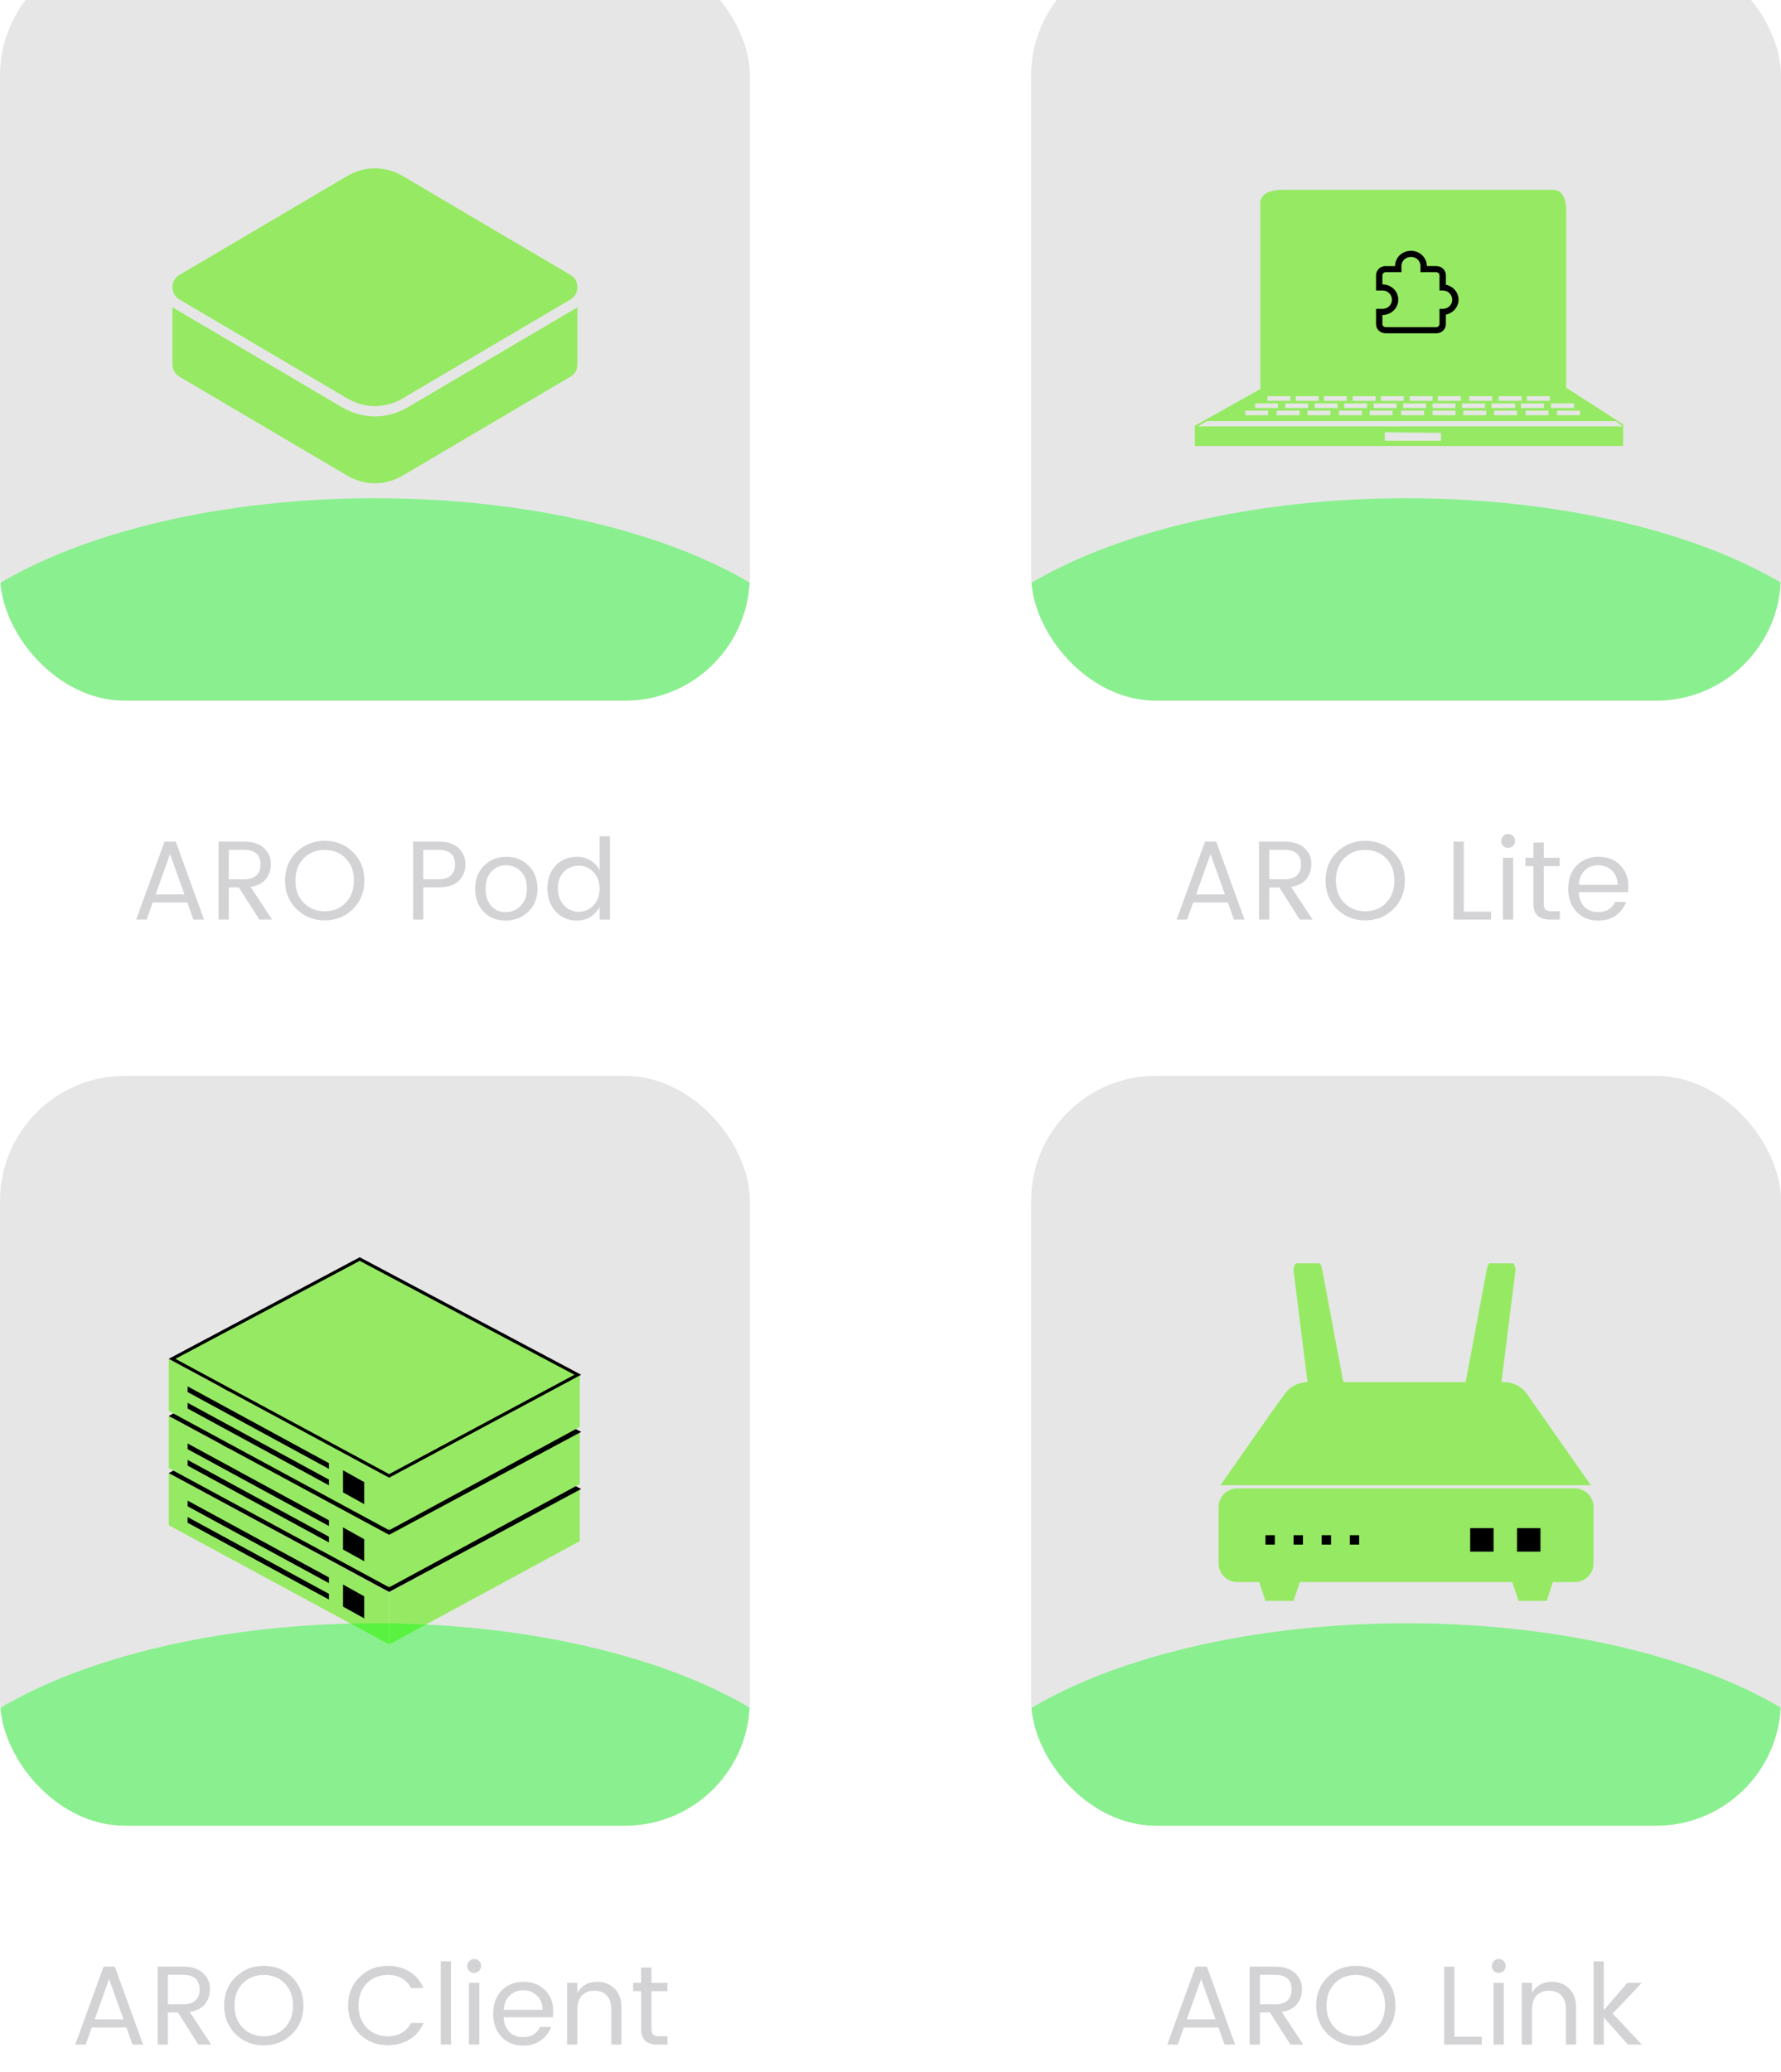 <svg width="190" height="221" viewBox="0 0 190 221" fill="none" xmlns="http://www.w3.org/2000/svg">
<g filter="url(#filter0_i_13_682)">
<g clip-path="url(#clip0_13_682)">
<rect y="0.084" width="80" height="80" rx="13.333" fill="black" fill-opacity="0.1"/>
<path d="M60.857 34.656L42.992 24.125C41.09 23.004 38.91 23.004 37.008 24.125L19.143 34.656C18.67 34.934 18.4 35.411 18.4 35.967C18.4 36.523 18.67 37 19.143 37.278L37.008 47.809C38.91 48.93 41.09 48.93 42.992 47.809L60.857 37.278C61.33 37 61.6 36.523 61.6 35.967C61.6 35.411 61.33 34.934 60.857 34.656ZM18.4 44.202C18.4 44.757 18.67 45.235 19.143 45.513L37.008 56.044C38.91 57.165 41.09 57.165 42.992 56.044L60.857 45.513C61.33 45.235 61.6 44.757 61.6 44.202V38.097C61.535 38.144 61.468 38.187 61.399 38.228L43.534 48.759C41.297 50.078 38.703 50.078 36.467 48.759L18.602 38.228C18.532 38.187 18.465 38.144 18.4 38.097V44.202Z" fill="#96EA63"/>
<g opacity="0.4" filter="url(#filter1_f_13_682)">
<ellipse cx="40.028" cy="81.957" rx="50.752" ry="23.482" fill="#00FF0D"/>
</g>
</g>
</g>
<path d="M20.636 98.085L19.988 96.26H16.292L15.644 98.085H14.528L17.552 89.769H18.752L21.764 98.085H20.636ZM16.604 95.397H19.676L18.14 91.1L16.604 95.397ZM24.409 94.653V98.085H23.317V89.769H26.017C26.953 89.769 27.665 89.996 28.153 90.453C28.649 90.909 28.897 91.469 28.897 92.132C28.897 92.788 28.717 93.337 28.357 93.776C27.997 94.216 27.457 94.493 26.737 94.605L29.029 98.085H27.661L25.477 94.653H24.409ZM24.409 90.644V93.788H26.017C26.617 93.788 27.061 93.653 27.349 93.38C27.645 93.1 27.793 92.713 27.793 92.216C27.793 91.168 27.201 90.644 26.017 90.644H24.409ZM36.879 96.296C37.463 95.697 37.755 94.904 37.755 93.921C37.755 92.936 37.463 92.148 36.879 91.556C36.295 90.957 35.547 90.656 34.635 90.656C33.731 90.656 32.983 90.957 32.391 91.556C31.807 92.148 31.515 92.936 31.515 93.921C31.515 94.904 31.811 95.697 32.403 96.296C32.995 96.897 33.743 97.197 34.647 97.197C35.551 97.197 36.295 96.897 36.879 96.296ZM34.647 98.168C33.455 98.168 32.451 97.769 31.635 96.969C30.819 96.16 30.411 95.144 30.411 93.921C30.411 92.689 30.819 91.677 31.635 90.885C32.451 90.085 33.455 89.684 34.647 89.684C35.839 89.684 36.839 90.085 37.647 90.885C38.463 91.677 38.871 92.689 38.871 93.921C38.871 95.153 38.463 96.168 37.647 96.969C36.839 97.769 35.839 98.168 34.647 98.168ZM46.767 89.769C47.703 89.769 48.416 89.996 48.904 90.453C49.4 90.909 49.648 91.493 49.648 92.204C49.648 92.916 49.407 93.504 48.928 93.969C48.456 94.424 47.736 94.653 46.767 94.653H45.16V98.085H44.068V89.769H46.767ZM45.16 93.788H46.767C47.367 93.788 47.812 93.653 48.099 93.38C48.395 93.1 48.544 92.713 48.544 92.216C48.544 91.168 47.952 90.644 46.767 90.644H45.16V93.788ZM53.933 97.293C54.549 97.293 55.081 97.073 55.529 96.632C55.985 96.184 56.213 95.569 56.213 94.784C56.213 94.001 55.997 93.388 55.565 92.948C55.133 92.508 54.605 92.288 53.981 92.288C53.365 92.288 52.849 92.508 52.433 92.948C52.017 93.388 51.809 94.004 51.809 94.796C51.809 95.581 52.009 96.192 52.409 96.632C52.809 97.073 53.317 97.293 53.933 97.293ZM51.593 97.257C50.993 96.632 50.693 95.812 50.693 94.796C50.693 93.781 51.009 92.96 51.641 92.337C52.273 91.704 53.065 91.388 54.017 91.388C54.969 91.388 55.761 91.704 56.393 92.337C57.025 92.96 57.341 93.781 57.341 94.796C57.341 95.805 57.009 96.624 56.345 97.257C55.689 97.88 54.885 98.192 53.933 98.192C52.981 98.192 52.201 97.88 51.593 97.257ZM63.303 96.585C63.743 96.136 63.963 95.54 63.963 94.796C63.963 94.052 63.743 93.457 63.303 93.008C62.871 92.561 62.347 92.337 61.731 92.337C61.123 92.337 60.599 92.552 60.159 92.984C59.727 93.416 59.511 94.004 59.511 94.749C59.511 95.493 59.731 96.097 60.171 96.561C60.611 97.025 61.135 97.257 61.743 97.257C62.351 97.257 62.871 97.032 63.303 96.585ZM61.539 98.192C60.643 98.192 59.895 97.873 59.295 97.233C58.695 96.585 58.395 95.76 58.395 94.76C58.395 93.752 58.691 92.941 59.283 92.325C59.883 91.701 60.635 91.388 61.539 91.388C62.099 91.388 62.587 91.52 63.003 91.784C63.427 92.049 63.747 92.392 63.963 92.817V89.204H65.067V98.085H63.963V96.74C63.747 97.172 63.427 97.525 63.003 97.796C62.587 98.061 62.099 98.192 61.539 98.192Z" fill="#D3D3D6"/>
<g filter="url(#filter2_i_13_682)">
<g clip-path="url(#clip1_13_682)">
<rect x="110" y="0.084" width="80" height="80" rx="13.333" fill="black" fill-opacity="0.1"/>
<path d="M167.083 46.687V27.752C167.083 25.237 165.476 25.586 165.476 25.586H136.76C134.105 25.586 134.454 27.193 134.454 27.193V46.827L127.468 50.739V52.905H173.162V50.599L167.083 46.687ZM165.476 48.364H167.922V48.853H165.476V48.364ZM168.551 49.132V49.621H166.105V49.132H168.551ZM162.891 47.595H165.337V48.084H162.891V47.595ZM162.751 49.132H165.197V49.621H162.751L162.751 49.132ZM162.262 48.853V48.364H164.708V48.853H162.262ZM159.887 47.595H162.332V48.084H159.887V47.595ZM159.398 49.132H161.843V49.621H159.398V49.132ZM159.118 48.853V48.364H161.633V48.853H159.118ZM156.743 47.595H159.188V48.084H156.743V47.595ZM155.974 48.364H158.42V48.853H155.974L155.974 48.364ZM158.559 49.132V49.621H156.114V49.132H158.559ZM153.389 47.595H155.834V48.084H153.389V47.595ZM152.83 48.364H155.275V48.853H152.83L152.83 48.364ZM155.275 49.132V49.621H152.83V49.132H155.275ZM150.385 47.595H152.83V48.084H150.385V47.595ZM149.686 48.853V48.364H152.131V48.853H149.686ZM151.922 49.132V49.621H149.476V49.132H151.922ZM147.31 47.595H149.756V48.084H147.31V47.595ZM146.542 48.853V48.364H148.987V48.853H146.542ZM148.568 49.132V49.621H146.123V49.132H148.568ZM144.306 47.595H146.751V48.084H144.306V47.595ZM143.398 48.853V48.364H145.843V48.853H143.398ZM145.284 49.132V49.621H142.839V49.132H145.284ZM141.232 47.595H143.677V48.084H141.232V47.595ZM137.109 48.853V48.364H139.555V48.853H137.109ZM138.647 49.132V49.621H136.201V49.132H138.647H138.647ZM139.485 49.132H141.93V49.621H139.485V49.132H139.485ZM140.254 48.853V48.364H142.699V48.853H140.254H140.254ZM138.227 47.595H140.673V48.084H138.227V47.595ZM135.223 47.595H137.668V48.084H135.223V47.595H135.223ZM133.895 48.364H136.341V48.853H133.895V48.364H133.895ZM132.847 49.132H135.293V49.621H132.847L132.847 49.132ZM153.738 52.346H147.73V51.438L153.738 51.508V52.346H153.738ZM127.817 50.809L128.725 50.25H172.393L173.092 50.809H127.817Z" fill="#96EA63"/>
<path d="M154.247 35.702V34.626C154.213 34.105 153.773 33.713 153.231 33.713H152.216V33.648C152.182 32.769 151.437 32.084 150.523 32.084C149.576 32.084 148.831 32.801 148.831 33.714H147.748C147.207 33.747 146.8 34.17 146.8 34.692V36.321H147.545C148.087 36.354 148.493 36.778 148.493 37.299C148.493 37.853 148.053 38.277 147.477 38.277H146.8V39.971C146.834 40.493 147.274 40.884 147.816 40.884H153.299C153.84 40.851 154.246 40.428 154.246 39.906V38.896C155.025 38.733 155.6 38.081 155.6 37.299C155.6 36.517 155.025 35.865 154.247 35.702ZM153.908 38.277H153.57V39.939C153.536 40.102 153.4 40.232 153.231 40.232H147.782C147.613 40.199 147.477 40.069 147.477 39.906V38.929H147.545C148.459 38.896 149.17 38.179 149.17 37.299C149.17 36.386 148.425 35.669 147.477 35.669V34.659C147.511 34.496 147.646 34.366 147.816 34.366H149.508V33.649C149.542 33.127 149.982 32.736 150.523 32.736C151.099 32.736 151.539 33.159 151.539 33.713V34.365H153.265C153.434 34.398 153.57 34.528 153.57 34.691V36.321H153.976C154.517 36.354 154.923 36.778 154.923 37.299C154.923 37.853 154.483 38.277 153.908 38.277Z" fill="black"/>
<g opacity="0.4" filter="url(#filter3_f_13_682)">
<ellipse cx="150.028" cy="81.957" rx="50.752" ry="23.482" fill="#00FF0D"/>
</g>
</g>
</g>
<path d="M131.636 98.085L130.988 96.26H127.292L126.644 98.085H125.528L128.552 89.769H129.752L132.764 98.085H131.636ZM127.604 95.397H130.676L129.14 91.1L127.604 95.397ZM135.409 94.653V98.085H134.317V89.769H137.017C137.953 89.769 138.665 89.996 139.153 90.453C139.649 90.909 139.897 91.469 139.897 92.132C139.897 92.788 139.717 93.337 139.357 93.776C138.997 94.216 138.457 94.493 137.737 94.605L140.029 98.085H138.661L136.477 94.653H135.409ZM135.409 90.644V93.788H137.017C137.617 93.788 138.061 93.653 138.349 93.38C138.645 93.1 138.793 92.713 138.793 92.216C138.793 91.168 138.201 90.644 137.017 90.644H135.409ZM147.879 96.296C148.463 95.697 148.755 94.904 148.755 93.921C148.755 92.936 148.463 92.148 147.879 91.556C147.295 90.957 146.547 90.656 145.635 90.656C144.731 90.656 143.983 90.957 143.391 91.556C142.807 92.148 142.515 92.936 142.515 93.921C142.515 94.904 142.811 95.697 143.403 96.296C143.995 96.897 144.743 97.197 145.647 97.197C146.551 97.197 147.295 96.897 147.879 96.296ZM145.647 98.168C144.455 98.168 143.451 97.769 142.635 96.969C141.819 96.16 141.411 95.144 141.411 93.921C141.411 92.689 141.819 91.677 142.635 90.885C143.451 90.085 144.455 89.684 145.647 89.684C146.839 89.684 147.839 90.085 148.647 90.885C149.463 91.677 149.871 92.689 149.871 93.921C149.871 95.153 149.463 96.168 148.647 96.969C147.839 97.769 146.839 98.168 145.647 98.168ZM155.067 89.769H156.159V97.245H159.075V98.085H155.067V89.769ZM161.412 90.225C161.268 90.368 161.092 90.441 160.884 90.441C160.676 90.441 160.5 90.368 160.356 90.225C160.22 90.081 160.152 89.904 160.152 89.697C160.152 89.489 160.224 89.312 160.368 89.168C160.512 89.025 160.684 88.953 160.884 88.953C161.092 88.953 161.268 89.025 161.412 89.168C161.556 89.312 161.628 89.489 161.628 89.697C161.628 89.904 161.556 90.081 161.412 90.225ZM160.332 98.085V91.496H161.424V98.085H160.332ZM165.507 97.197H166.407V98.085H165.303C164.159 98.085 163.587 97.52 163.587 96.392V92.385H162.735V91.496H163.587V89.865H164.691V91.496H166.395V92.385H164.691V96.392C164.691 96.689 164.751 96.897 164.871 97.016C164.991 97.136 165.203 97.197 165.507 97.197ZM170.492 98.192C169.548 98.192 168.78 97.88 168.188 97.257C167.596 96.632 167.3 95.808 167.3 94.784C167.3 93.76 167.6 92.941 168.2 92.325C168.8 91.701 169.576 91.388 170.528 91.388C171.488 91.388 172.256 91.684 172.832 92.276C173.416 92.861 173.708 93.609 173.708 94.52C173.708 94.752 173.692 94.969 173.66 95.168H168.416C168.448 95.825 168.652 96.344 169.028 96.728C169.412 97.105 169.9 97.293 170.492 97.293C170.94 97.293 171.316 97.192 171.62 96.993C171.932 96.793 172.16 96.528 172.304 96.201H173.48C173.272 96.776 172.912 97.252 172.4 97.629C171.896 98.004 171.26 98.192 170.492 98.192ZM172.568 94.376C172.56 93.745 172.36 93.24 171.968 92.865C171.576 92.481 171.088 92.288 170.504 92.288C169.928 92.288 169.448 92.477 169.064 92.853C168.68 93.221 168.468 93.728 168.428 94.376H172.568Z" fill="#D3D3D6"/>
<g filter="url(#filter4_i_13_682)">
<g clip-path="url(#clip2_13_682)">
<rect y="120.084" width="80" height="80" rx="13.333" fill="black" fill-opacity="0.1"/>
<path d="M18 162.453L41.511 175.168V180.733L18 168.019V162.457V162.453Z" fill="#96EA63"/>
<path d="M20.017 165.395L35.094 173.587V174.197L20.017 166.001V165.395ZM20.017 167.148L35.094 175.34V175.95L20.017 167.758V167.148ZM36.597 174.347L38.856 175.605V177.956L36.597 176.702V174.347Z" fill="black"/>
<path d="M61.854 164.152L41.527 175.168V180.733L61.854 169.718V164.152Z" fill="#96EA63"/>
<path d="M61.28 164.157L41.512 174.752L18.717 162.459L38.373 152.005L61.28 164.157Z" fill="#96EA63" stroke="black" stroke-width="0.677"/>
<path d="M18 156.361L41.511 169.075V174.64L18 161.926V156.364V156.361Z" fill="#96EA63"/>
<path d="M20.017 159.302L35.094 167.495V168.105L20.017 159.908V159.302ZM20.017 161.055L35.094 169.248V169.857L20.017 161.665V161.055ZM36.597 168.254L38.856 169.512V171.863L36.597 170.609V168.254Z" fill="black"/>
<path d="M61.854 158.06L41.527 169.075V174.64L61.854 163.625V158.06Z" fill="#96EA63"/>
<path d="M61.28 158.065L41.512 168.659L18.717 156.366L38.373 145.912L61.28 158.065Z" fill="#96EA63" stroke="black" stroke-width="0.677"/>
<path d="M18 150.268L41.511 162.983V168.548L18 155.833V150.272V150.268Z" fill="#96EA63"/>
<path d="M20.017 153.21L35.094 161.402V162.012L20.017 153.816V153.21ZM20.017 154.963L35.094 163.155V163.765L20.017 155.572V154.963ZM36.597 162.162L38.856 163.42V165.771L36.597 164.517V162.162Z" fill="black"/>
<path d="M61.854 151.967L41.527 162.982V168.548L61.854 157.532V151.967Z" fill="#96EA63"/>
<path d="M61.64 151.97L41.512 162.759L18.357 150.272L38.374 139.628L61.64 151.97Z" fill="#96EA63" stroke="black" stroke-width="0.338"/>
<g opacity="0.4" filter="url(#filter5_f_13_682)">
<ellipse cx="40.028" cy="201.958" rx="50.752" ry="23.482" fill="#00FF0D"/>
</g>
</g>
</g>
<path d="M14.136 218.084L13.488 216.26H9.792L9.144 218.084H8.028L11.052 209.768H12.252L15.264 218.084H14.136ZM10.104 215.396H13.176L11.64 211.1L10.104 215.396ZM17.909 214.652V218.084H16.817V209.768H19.517C20.453 209.768 21.165 209.996 21.653 210.452C22.149 210.908 22.397 211.468 22.397 212.132C22.397 212.788 22.217 213.336 21.857 213.776C21.497 214.216 20.957 214.492 20.237 214.604L22.529 218.084H21.161L18.977 214.652H17.909ZM17.909 210.644V213.788H19.517C20.117 213.788 20.561 213.652 20.849 213.38C21.145 213.1 21.293 212.712 21.293 212.216C21.293 211.168 20.701 210.644 19.517 210.644H17.909ZM30.379 216.296C30.963 215.696 31.255 214.904 31.255 213.92C31.255 212.936 30.963 212.148 30.379 211.556C29.795 210.956 29.047 210.656 28.135 210.656C27.231 210.656 26.483 210.956 25.891 211.556C25.307 212.148 25.015 212.936 25.015 213.92C25.015 214.904 25.311 215.696 25.903 216.296C26.495 216.896 27.243 217.196 28.147 217.196C29.051 217.196 29.795 216.896 30.379 216.296ZM28.147 218.168C26.955 218.168 25.951 217.768 25.135 216.968C24.319 216.16 23.911 215.144 23.911 213.92C23.911 212.688 24.319 211.676 25.135 210.884C25.951 210.084 26.955 209.684 28.147 209.684C29.339 209.684 30.339 210.084 31.147 210.884C31.963 211.676 32.371 212.688 32.371 213.92C32.371 215.152 31.963 216.168 31.147 216.968C30.339 217.768 29.339 218.168 28.147 218.168ZM41.371 218.156C40.179 218.156 39.175 217.756 38.359 216.956C37.544 216.156 37.136 215.144 37.136 213.92C37.136 212.688 37.544 211.676 38.359 210.884C39.175 210.084 40.179 209.684 41.371 209.684C42.236 209.684 43.004 209.888 43.675 210.296C44.355 210.704 44.855 211.292 45.175 212.06H43.855C43.359 211.124 42.532 210.656 41.371 210.656C40.468 210.656 39.719 210.956 39.127 211.556C38.544 212.148 38.252 212.936 38.252 213.92C38.252 214.904 38.544 215.696 39.127 216.296C39.719 216.896 40.468 217.196 41.371 217.196C41.923 217.196 42.416 217.076 42.847 216.836C43.279 216.588 43.615 216.236 43.855 215.78H45.175C44.855 216.548 44.355 217.136 43.675 217.544C43.004 217.952 42.236 218.156 41.371 218.156ZM47.016 218.084V209.204H48.108V218.084H47.016ZM51.11 210.224C50.966 210.368 50.79 210.44 50.582 210.44C50.374 210.44 50.198 210.368 50.054 210.224C49.918 210.08 49.85 209.904 49.85 209.696C49.85 209.488 49.922 209.312 50.066 209.168C50.21 209.024 50.382 208.952 50.582 208.952C50.79 208.952 50.966 209.024 51.11 209.168C51.254 209.312 51.326 209.488 51.326 209.696C51.326 209.904 51.254 210.08 51.11 210.224ZM50.03 218.084V211.496H51.122V218.084H50.03ZM55.805 218.192C54.861 218.192 54.093 217.88 53.501 217.256C52.909 216.632 52.613 215.808 52.613 214.784C52.613 213.76 52.913 212.94 53.513 212.324C54.113 211.7 54.889 211.388 55.841 211.388C56.801 211.388 57.569 211.684 58.145 212.276C58.729 212.86 59.021 213.608 59.021 214.52C59.021 214.752 59.005 214.968 58.973 215.168H53.729C53.761 215.824 53.965 216.344 54.341 216.728C54.725 217.104 55.213 217.292 55.805 217.292C56.253 217.292 56.629 217.192 56.933 216.992C57.245 216.792 57.473 216.528 57.617 216.2H58.793C58.585 216.776 58.225 217.252 57.713 217.628C57.209 218.004 56.573 218.192 55.805 218.192ZM57.881 214.376C57.873 213.744 57.673 213.24 57.281 212.864C56.889 212.48 56.401 212.288 55.817 212.288C55.241 212.288 54.761 212.476 54.377 212.852C53.993 213.22 53.781 213.728 53.741 214.376H57.881ZM61.593 211.496V212.564C62.041 211.78 62.757 211.388 63.741 211.388C64.469 211.388 65.077 211.632 65.565 212.12C66.053 212.6 66.297 213.288 66.297 214.184V218.084H65.217V214.364C65.217 213.7 65.057 213.196 64.737 212.852C64.417 212.508 63.973 212.336 63.405 212.336C62.845 212.336 62.401 212.508 62.073 212.852C61.753 213.196 61.593 213.7 61.593 214.364V218.084H60.501V211.496H61.593ZM70.316 217.196H71.216V218.084H70.112C68.968 218.084 68.396 217.52 68.396 216.392V212.384H67.544V211.496H68.396V209.864H69.5V211.496H71.204V212.384H69.5V216.392C69.5 216.688 69.56 216.896 69.68 217.016C69.8 217.136 70.012 217.196 70.316 217.196Z" fill="#D3D3D6"/>
<g filter="url(#filter6_i_13_682)">
<g clip-path="url(#clip3_13_682)">
<rect x="110" y="120.084" width="80" height="80" rx="13.333" fill="black" fill-opacity="0.1"/>
<g clip-path="url(#clip4_13_682)">
<path d="M139 139.751H140.037C140.271 139.752 140.497 139.833 140.676 139.983C140.856 140.132 140.977 140.339 141.02 140.569L143.647 154.569C143.674 154.713 143.669 154.861 143.632 155.003C143.595 155.145 143.528 155.277 143.434 155.389C143.341 155.502 143.224 155.593 143.091 155.656C142.958 155.718 142.814 155.751 142.667 155.751H140.75C140.505 155.753 140.267 155.665 140.083 155.503C139.899 155.342 139.78 155.118 139.75 154.874L138 140.874C137.983 140.743 137.992 140.609 138.027 140.481C138.062 140.353 138.122 140.234 138.204 140.129C138.285 140.025 138.387 139.938 138.503 139.873C138.618 139.808 138.746 139.767 138.877 139.751H139ZM160.667 139.751H159.627C159.394 139.751 159.167 139.833 158.987 139.982C158.808 140.131 158.686 140.339 158.643 140.569L156.02 154.569C155.993 154.713 155.999 154.861 156.035 155.003C156.072 155.145 156.14 155.277 156.233 155.389C156.327 155.502 156.444 155.593 156.576 155.656C156.709 155.718 156.854 155.751 157 155.751H158.914C159.16 155.753 159.397 155.665 159.581 155.503C159.766 155.342 159.884 155.118 159.914 154.874L161.667 140.874C161.684 140.743 161.675 140.609 161.64 140.48C161.605 140.352 161.544 140.232 161.462 140.128C161.38 140.023 161.278 139.936 161.162 139.872C161.046 139.807 160.918 139.766 160.786 139.751H160.666H160.667Z" fill="#96EA63"/>
<path d="M137.948 173.085H138.281L138.773 173.768L138.668 174.085H137.613L137.948 173.085ZM135.053 173.085H134.721L134.228 173.768L134.333 174.085H135.388L135.053 173.085Z" fill="#175AA7"/>
<path d="M134 173.085H139L138 176.085H135L134 173.085ZM161 173.085H166L165 176.085H162L161 173.085Z" fill="#96EA63"/>
<path d="M132 164.085H168C168.531 164.085 169.04 164.295 169.415 164.671C169.79 165.046 170 165.554 170 166.085V172.085C170 172.615 169.79 173.124 169.415 173.499C169.04 173.874 168.531 174.085 168 174.085H132C131.47 174.085 130.961 173.874 130.586 173.499C130.211 173.124 130 172.615 130 172.085V166.085C130 165.554 130.211 165.046 130.586 164.671C130.961 164.295 131.47 164.085 132 164.085Z" fill="#96EA63"/>
<path d="M135.747 163.752H169.713L162.877 153.989C162.599 153.606 162.234 153.294 161.812 153.079C161.39 152.864 160.924 152.752 160.45 152.752H139.507C139.034 152.752 138.567 152.864 138.145 153.079C137.723 153.294 137.358 153.606 137.08 153.989L135.747 155.829L130.2 163.752H135.747Z" fill="#96EA63"/>
<path d="M156.84 170.835H159.34V168.335H156.84V170.835ZM161.84 170.835H164.34V168.335H161.84V170.835ZM138 169.085H139V170.085H138V169.085ZM141 169.085H142V170.085H141V169.085ZM135 169.085H136V170.085H135V169.085ZM144 169.085H145V170.085H144V169.085Z" fill="black"/>
</g>
<g opacity="0.4" filter="url(#filter7_f_13_682)">
<ellipse cx="150.028" cy="201.958" rx="50.752" ry="23.482" fill="#00FF0D"/>
</g>
</g>
</g>
<path d="M130.636 218.084L129.988 216.26H126.292L125.644 218.084H124.528L127.552 209.768H128.752L131.764 218.084H130.636ZM126.604 215.396H129.676L128.14 211.1L126.604 215.396ZM134.409 214.652V218.084H133.317V209.768H136.017C136.953 209.768 137.665 209.996 138.153 210.452C138.649 210.908 138.897 211.468 138.897 212.132C138.897 212.788 138.717 213.336 138.357 213.776C137.997 214.216 137.457 214.492 136.737 214.604L139.029 218.084H137.661L135.477 214.652H134.409ZM134.409 210.644V213.788H136.017C136.617 213.788 137.061 213.652 137.349 213.38C137.645 213.1 137.793 212.712 137.793 212.216C137.793 211.168 137.201 210.644 136.017 210.644H134.409ZM146.879 216.296C147.463 215.696 147.755 214.904 147.755 213.92C147.755 212.936 147.463 212.148 146.879 211.556C146.295 210.956 145.547 210.656 144.635 210.656C143.731 210.656 142.983 210.956 142.391 211.556C141.807 212.148 141.515 212.936 141.515 213.92C141.515 214.904 141.811 215.696 142.403 216.296C142.995 216.896 143.743 217.196 144.647 217.196C145.551 217.196 146.295 216.896 146.879 216.296ZM144.647 218.168C143.455 218.168 142.451 217.768 141.635 216.968C140.819 216.16 140.411 215.144 140.411 213.92C140.411 212.688 140.819 211.676 141.635 210.884C142.451 210.084 143.455 209.684 144.647 209.684C145.839 209.684 146.839 210.084 147.647 210.884C148.463 211.676 148.871 212.688 148.871 213.92C148.871 215.152 148.463 216.168 147.647 216.968C146.839 217.768 145.839 218.168 144.647 218.168ZM154.067 209.768H155.159V217.244H158.075V218.084H154.067V209.768ZM160.412 210.224C160.268 210.368 160.092 210.44 159.884 210.44C159.676 210.44 159.5 210.368 159.356 210.224C159.22 210.08 159.152 209.904 159.152 209.696C159.152 209.488 159.224 209.312 159.368 209.168C159.512 209.024 159.684 208.952 159.884 208.952C160.092 208.952 160.268 209.024 160.412 209.168C160.556 209.312 160.628 209.488 160.628 209.696C160.628 209.904 160.556 210.08 160.412 210.224ZM159.332 218.084V211.496H160.424V218.084H159.332ZM163.439 211.496V212.564C163.887 211.78 164.603 211.388 165.587 211.388C166.315 211.388 166.923 211.632 167.411 212.12C167.899 212.6 168.143 213.288 168.143 214.184V218.084H167.063V214.364C167.063 213.7 166.903 213.196 166.583 212.852C166.263 212.508 165.819 212.336 165.251 212.336C164.691 212.336 164.247 212.508 163.919 212.852C163.599 213.196 163.439 213.7 163.439 214.364V218.084H162.347V211.496H163.439ZM171.094 218.084H170.002V209.204H171.094V214.412L173.614 211.496H175.15L172.042 214.772L175.15 218.084H173.674L171.094 215.192V218.084Z" fill="#D3D3D6"/>
<defs>
<filter id="filter0_i_13_682" x="-5.333" y="-5.249" width="90.667" height="90.667" filterUnits="userSpaceOnUse" color-interpolation-filters="sRGB">
<feFlood flood-opacity="0" result="BackgroundImageFix"/>
<feBlend mode="normal" in="SourceGraphic" in2="BackgroundImageFix" result="shape"/>
<feColorMatrix in="SourceAlpha" type="matrix" values="0 0 0 0 0 0 0 0 0 0 0 0 0 0 0 0 0 0 127 0" result="hardAlpha"/>
<feMorphology radius="85.333" operator="erode" in="SourceAlpha" result="effect1_innerShadow_13_682"/>
<feOffset dy="-5.333"/>
<feGaussianBlur stdDeviation="2.667"/>
<feComposite in2="hardAlpha" operator="arithmetic" k2="-1" k3="1"/>
<feColorMatrix type="matrix" values="0 0 0 0 1 0 0 0 0 1 0 0 0 0 1 0 0 0 0.05 0"/>
<feBlend mode="normal" in2="shape" result="effect1_innerShadow_13_682"/>
</filter>
<filter id="filter1_f_13_682" x="-62.63" y="6.569" width="205.316" height="150.777" filterUnits="userSpaceOnUse" color-interpolation-filters="sRGB">
<feFlood flood-opacity="0" result="BackgroundImageFix"/>
<feBlend mode="normal" in="SourceGraphic" in2="BackgroundImageFix" result="shape"/>
<feGaussianBlur stdDeviation="25.953" result="effect1_foregroundBlur_13_682"/>
</filter>
<filter id="filter2_i_13_682" x="104.667" y="-5.249" width="90.667" height="90.667" filterUnits="userSpaceOnUse" color-interpolation-filters="sRGB">
<feFlood flood-opacity="0" result="BackgroundImageFix"/>
<feBlend mode="normal" in="SourceGraphic" in2="BackgroundImageFix" result="shape"/>
<feColorMatrix in="SourceAlpha" type="matrix" values="0 0 0 0 0 0 0 0 0 0 0 0 0 0 0 0 0 0 127 0" result="hardAlpha"/>
<feMorphology radius="85.333" operator="erode" in="SourceAlpha" result="effect1_innerShadow_13_682"/>
<feOffset dy="-5.333"/>
<feGaussianBlur stdDeviation="2.667"/>
<feComposite in2="hardAlpha" operator="arithmetic" k2="-1" k3="1"/>
<feColorMatrix type="matrix" values="0 0 0 0 1 0 0 0 0 1 0 0 0 0 1 0 0 0 0.05 0"/>
<feBlend mode="normal" in2="shape" result="effect1_innerShadow_13_682"/>
</filter>
<filter id="filter3_f_13_682" x="47.37" y="6.569" width="205.316" height="150.777" filterUnits="userSpaceOnUse" color-interpolation-filters="sRGB">
<feFlood flood-opacity="0" result="BackgroundImageFix"/>
<feBlend mode="normal" in="SourceGraphic" in2="BackgroundImageFix" result="shape"/>
<feGaussianBlur stdDeviation="25.953" result="effect1_foregroundBlur_13_682"/>
</filter>
<filter id="filter4_i_13_682" x="-5.333" y="114.751" width="90.667" height="90.667" filterUnits="userSpaceOnUse" color-interpolation-filters="sRGB">
<feFlood flood-opacity="0" result="BackgroundImageFix"/>
<feBlend mode="normal" in="SourceGraphic" in2="BackgroundImageFix" result="shape"/>
<feColorMatrix in="SourceAlpha" type="matrix" values="0 0 0 0 0 0 0 0 0 0 0 0 0 0 0 0 0 0 127 0" result="hardAlpha"/>
<feMorphology radius="85.333" operator="erode" in="SourceAlpha" result="effect1_innerShadow_13_682"/>
<feOffset dy="-5.333"/>
<feGaussianBlur stdDeviation="2.667"/>
<feComposite in2="hardAlpha" operator="arithmetic" k2="-1" k3="1"/>
<feColorMatrix type="matrix" values="0 0 0 0 1 0 0 0 0 1 0 0 0 0 1 0 0 0 0.05 0"/>
<feBlend mode="normal" in2="shape" result="effect1_innerShadow_13_682"/>
</filter>
<filter id="filter5_f_13_682" x="-62.63" y="126.569" width="205.316" height="150.777" filterUnits="userSpaceOnUse" color-interpolation-filters="sRGB">
<feFlood flood-opacity="0" result="BackgroundImageFix"/>
<feBlend mode="normal" in="SourceGraphic" in2="BackgroundImageFix" result="shape"/>
<feGaussianBlur stdDeviation="25.953" result="effect1_foregroundBlur_13_682"/>
</filter>
<filter id="filter6_i_13_682" x="104.667" y="114.751" width="90.667" height="90.667" filterUnits="userSpaceOnUse" color-interpolation-filters="sRGB">
<feFlood flood-opacity="0" result="BackgroundImageFix"/>
<feBlend mode="normal" in="SourceGraphic" in2="BackgroundImageFix" result="shape"/>
<feColorMatrix in="SourceAlpha" type="matrix" values="0 0 0 0 0 0 0 0 0 0 0 0 0 0 0 0 0 0 127 0" result="hardAlpha"/>
<feMorphology radius="85.333" operator="erode" in="SourceAlpha" result="effect1_innerShadow_13_682"/>
<feOffset dy="-5.333"/>
<feGaussianBlur stdDeviation="2.667"/>
<feComposite in2="hardAlpha" operator="arithmetic" k2="-1" k3="1"/>
<feColorMatrix type="matrix" values="0 0 0 0 1 0 0 0 0 1 0 0 0 0 1 0 0 0 0.05 0"/>
<feBlend mode="normal" in2="shape" result="effect1_innerShadow_13_682"/>
</filter>
<filter id="filter7_f_13_682" x="47.37" y="126.569" width="205.316" height="150.777" filterUnits="userSpaceOnUse" color-interpolation-filters="sRGB">
<feFlood flood-opacity="0" result="BackgroundImageFix"/>
<feBlend mode="normal" in="SourceGraphic" in2="BackgroundImageFix" result="shape"/>
<feGaussianBlur stdDeviation="25.953" result="effect1_foregroundBlur_13_682"/>
</filter>
<clipPath id="clip0_13_682">
<rect y="0.084" width="80" height="80" rx="13.333" fill="white"/>
</clipPath>
<clipPath id="clip1_13_682">
<rect x="110" y="0.084" width="80" height="80" rx="13.333" fill="white"/>
</clipPath>
<clipPath id="clip2_13_682">
<rect y="120.084" width="80" height="80" rx="13.333" fill="white"/>
</clipPath>
<clipPath id="clip3_13_682">
<rect x="110" y="120.084" width="80" height="80" rx="13.333" fill="white"/>
</clipPath>
<clipPath id="clip4_13_682">
<rect width="40" height="40" fill="white" transform="translate(130 140.085)"/>
</clipPath>
</defs>
</svg>
